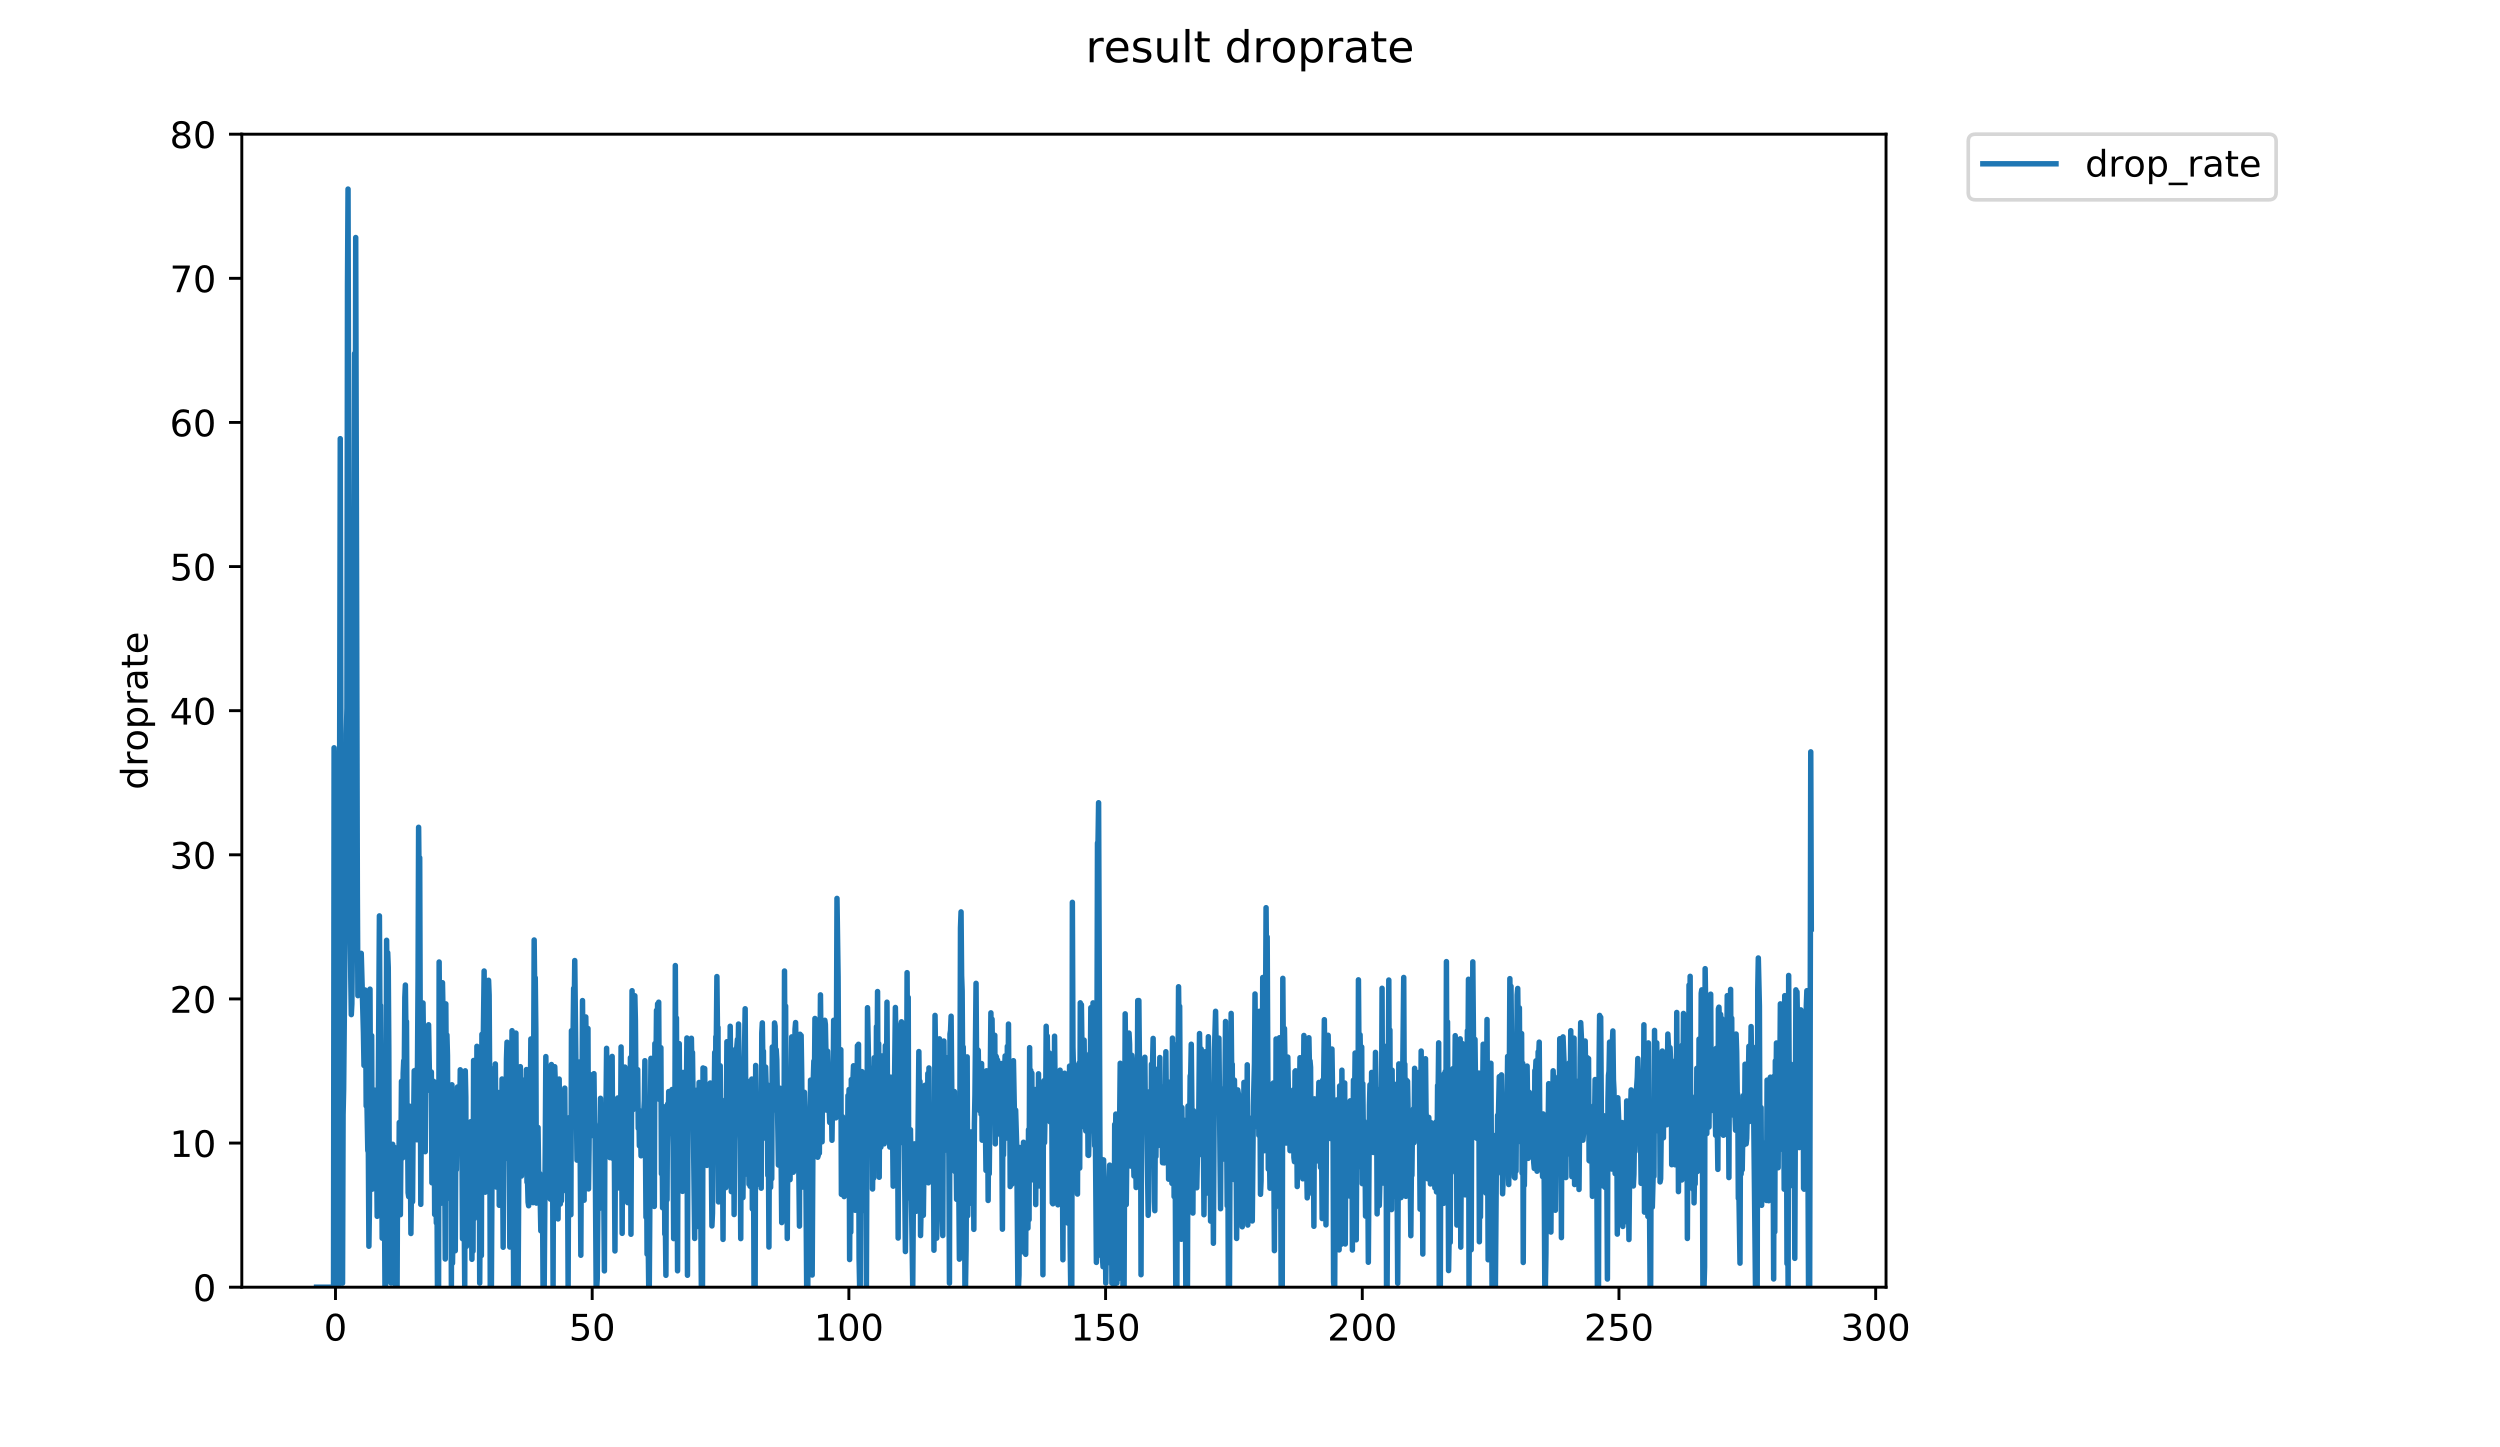 <?xml version="1.0" encoding="utf-8" standalone="no"?>
<!DOCTYPE svg PUBLIC "-//W3C//DTD SVG 1.1//EN"
  "http://www.w3.org/Graphics/SVG/1.1/DTD/svg11.dtd">
<!-- Created with matplotlib (https://matplotlib.org/) -->
<svg height="396pt" version="1.1" viewBox="0 0 684 396" width="684pt" xmlns="http://www.w3.org/2000/svg" xmlns:xlink="http://www.w3.org/1999/xlink">
 <defs>
  <style type="text/css">
*{stroke-linecap:butt;stroke-linejoin:round;}
  </style>
 </defs>
 <g id="figure_1">
  <g id="patch_1">
   <path d="M 0 396 
L 684 396 
L 684 0 
L 0 0 
z
" style="fill:#ffffff;"/>
  </g>
  <g id="axes_1">
   <g id="patch_2">
    <path d="M 66.159 352.174 
L 516.019 352.174 
L 516.019 36.712 
L 66.159 36.712 
z
" style="fill:#ffffff;"/>
   </g>
   <g id="matplotlib.axis_1">
    <g id="xtick_1">
     <g id="line2d_1">
      <defs>
       <path d="M 0 0 
L 0 3.5 
" id="m8ec079b642" style="stroke:#000000;stroke-width:0.8;"/>
      </defs>
      <g>
       <use style="stroke:#000000;stroke-width:0.8;" x="91.79" xlink:href="#m8ec079b642" y="352.174"/>
      </g>
     </g>
     <g id="text_1">
      <!-- 0 -->
      <defs>
       <path d="M 31.781 66.406 
Q 24.172 66.406 20.328 58.906 
Q 16.5 51.422 16.5 36.375 
Q 16.5 21.391 20.328 13.891 
Q 24.172 6.391 31.781 6.391 
Q 39.453 6.391 43.281 13.891 
Q 47.125 21.391 47.125 36.375 
Q 47.125 51.422 43.281 58.906 
Q 39.453 66.406 31.781 66.406 
z
M 31.781 74.219 
Q 44.047 74.219 50.516 64.516 
Q 56.984 54.828 56.984 36.375 
Q 56.984 17.969 50.516 8.266 
Q 44.047 -1.422 31.781 -1.422 
Q 19.531 -1.422 13.062 8.266 
Q 6.594 17.969 6.594 36.375 
Q 6.594 54.828 13.062 64.516 
Q 19.531 74.219 31.781 74.219 
z
" id="DejaVuSans-48"/>
      </defs>
      <g transform="translate(88.608 366.773)scale(0.1 -0.1)">
       <use xlink:href="#DejaVuSans-48"/>
      </g>
     </g>
    </g>
    <g id="xtick_2">
     <g id="line2d_2">
      <g>
       <use style="stroke:#000000;stroke-width:0.8;" x="162.022" xlink:href="#m8ec079b642" y="352.174"/>
      </g>
     </g>
     <g id="text_2">
      <!-- 50 -->
      <defs>
       <path d="M 10.797 72.906 
L 49.516 72.906 
L 49.516 64.594 
L 19.828 64.594 
L 19.828 46.734 
Q 21.969 47.469 24.109 47.828 
Q 26.266 48.188 28.422 48.188 
Q 40.625 48.188 47.75 41.5 
Q 54.891 34.812 54.891 23.391 
Q 54.891 11.625 47.562 5.094 
Q 40.234 -1.422 26.906 -1.422 
Q 22.312 -1.422 17.547 -0.641 
Q 12.797 0.141 7.719 1.703 
L 7.719 11.625 
Q 12.109 9.234 16.797 8.062 
Q 21.484 6.891 26.703 6.891 
Q 35.156 6.891 40.078 11.328 
Q 45.016 15.766 45.016 23.391 
Q 45.016 31 40.078 35.438 
Q 35.156 39.891 26.703 39.891 
Q 22.75 39.891 18.812 39.016 
Q 14.891 38.141 10.797 36.281 
z
" id="DejaVuSans-53"/>
      </defs>
      <g transform="translate(155.66 366.773)scale(0.1 -0.1)">
       <use xlink:href="#DejaVuSans-53"/>
       <use x="63.623" xlink:href="#DejaVuSans-48"/>
      </g>
     </g>
    </g>
    <g id="xtick_3">
     <g id="line2d_3">
      <g>
       <use style="stroke:#000000;stroke-width:0.8;" x="232.254" xlink:href="#m8ec079b642" y="352.174"/>
      </g>
     </g>
     <g id="text_3">
      <!-- 100 -->
      <defs>
       <path d="M 12.406 8.297 
L 28.516 8.297 
L 28.516 63.922 
L 10.984 60.406 
L 10.984 69.391 
L 28.422 72.906 
L 38.281 72.906 
L 38.281 8.297 
L 54.391 8.297 
L 54.391 0 
L 12.406 0 
z
" id="DejaVuSans-49"/>
      </defs>
      <g transform="translate(222.711 366.773)scale(0.1 -0.1)">
       <use xlink:href="#DejaVuSans-49"/>
       <use x="63.623" xlink:href="#DejaVuSans-48"/>
       <use x="127.246" xlink:href="#DejaVuSans-48"/>
      </g>
     </g>
    </g>
    <g id="xtick_4">
     <g id="line2d_4">
      <g>
       <use style="stroke:#000000;stroke-width:0.8;" x="302.487" xlink:href="#m8ec079b642" y="352.174"/>
      </g>
     </g>
     <g id="text_4">
      <!-- 150 -->
      <g transform="translate(292.943 366.773)scale(0.1 -0.1)">
       <use xlink:href="#DejaVuSans-49"/>
       <use x="63.623" xlink:href="#DejaVuSans-53"/>
       <use x="127.246" xlink:href="#DejaVuSans-48"/>
      </g>
     </g>
    </g>
    <g id="xtick_5">
     <g id="line2d_5">
      <g>
       <use style="stroke:#000000;stroke-width:0.8;" x="372.719" xlink:href="#m8ec079b642" y="352.174"/>
      </g>
     </g>
     <g id="text_5">
      <!-- 200 -->
      <defs>
       <path d="M 19.188 8.297 
L 53.609 8.297 
L 53.609 0 
L 7.328 0 
L 7.328 8.297 
Q 12.938 14.109 22.625 23.891 
Q 32.328 33.688 34.812 36.531 
Q 39.547 41.844 41.422 45.531 
Q 43.312 49.219 43.312 52.781 
Q 43.312 58.594 39.234 62.25 
Q 35.156 65.922 28.609 65.922 
Q 23.969 65.922 18.812 64.312 
Q 13.672 62.703 7.812 59.422 
L 7.812 69.391 
Q 13.766 71.781 18.938 73 
Q 24.125 74.219 28.422 74.219 
Q 39.75 74.219 46.484 68.547 
Q 53.219 62.891 53.219 53.422 
Q 53.219 48.922 51.531 44.891 
Q 49.859 40.875 45.406 35.406 
Q 44.188 33.984 37.641 27.219 
Q 31.109 20.453 19.188 8.297 
z
" id="DejaVuSans-50"/>
      </defs>
      <g transform="translate(363.175 366.773)scale(0.1 -0.1)">
       <use xlink:href="#DejaVuSans-50"/>
       <use x="63.623" xlink:href="#DejaVuSans-48"/>
       <use x="127.246" xlink:href="#DejaVuSans-48"/>
      </g>
     </g>
    </g>
    <g id="xtick_6">
     <g id="line2d_6">
      <g>
       <use style="stroke:#000000;stroke-width:0.8;" x="442.951" xlink:href="#m8ec079b642" y="352.174"/>
      </g>
     </g>
     <g id="text_6">
      <!-- 250 -->
      <g transform="translate(433.408 366.773)scale(0.1 -0.1)">
       <use xlink:href="#DejaVuSans-50"/>
       <use x="63.623" xlink:href="#DejaVuSans-53"/>
       <use x="127.246" xlink:href="#DejaVuSans-48"/>
      </g>
     </g>
    </g>
    <g id="xtick_7">
     <g id="line2d_7">
      <g>
       <use style="stroke:#000000;stroke-width:0.8;" x="513.184" xlink:href="#m8ec079b642" y="352.174"/>
      </g>
     </g>
     <g id="text_7">
      <!-- 300 -->
      <defs>
       <path d="M 40.578 39.312 
Q 47.656 37.797 51.625 33 
Q 55.609 28.219 55.609 21.188 
Q 55.609 10.406 48.188 4.484 
Q 40.766 -1.422 27.094 -1.422 
Q 22.516 -1.422 17.656 -0.516 
Q 12.797 0.391 7.625 2.203 
L 7.625 11.719 
Q 11.719 9.328 16.594 8.109 
Q 21.484 6.891 26.812 6.891 
Q 36.078 6.891 40.938 10.547 
Q 45.797 14.203 45.797 21.188 
Q 45.797 27.641 41.281 31.266 
Q 36.766 34.906 28.719 34.906 
L 20.219 34.906 
L 20.219 43.016 
L 29.109 43.016 
Q 36.375 43.016 40.234 45.922 
Q 44.094 48.828 44.094 54.297 
Q 44.094 59.906 40.109 62.906 
Q 36.141 65.922 28.719 65.922 
Q 24.656 65.922 20.016 65.031 
Q 15.375 64.156 9.812 62.312 
L 9.812 71.094 
Q 15.438 72.656 20.344 73.438 
Q 25.25 74.219 29.594 74.219 
Q 40.828 74.219 47.359 69.109 
Q 53.906 64.016 53.906 55.328 
Q 53.906 49.266 50.438 45.094 
Q 46.969 40.922 40.578 39.312 
z
" id="DejaVuSans-51"/>
      </defs>
      <g transform="translate(503.64 366.773)scale(0.1 -0.1)">
       <use xlink:href="#DejaVuSans-51"/>
       <use x="63.623" xlink:href="#DejaVuSans-48"/>
       <use x="127.246" xlink:href="#DejaVuSans-48"/>
      </g>
     </g>
    </g>
   </g>
   <g id="matplotlib.axis_2">
    <g id="ytick_1">
     <g id="line2d_8">
      <defs>
       <path d="M 0 0 
L -3.5 0 
" id="md5964fc68c" style="stroke:#000000;stroke-width:0.8;"/>
      </defs>
      <g>
       <use style="stroke:#000000;stroke-width:0.8;" x="66.159" xlink:href="#md5964fc68c" y="352.174"/>
      </g>
     </g>
     <g id="text_8">
      <!-- 0 -->
      <g transform="translate(52.796 355.973)scale(0.1 -0.1)">
       <use xlink:href="#DejaVuSans-48"/>
      </g>
     </g>
    </g>
    <g id="ytick_2">
     <g id="line2d_9">
      <g>
       <use style="stroke:#000000;stroke-width:0.8;" x="66.159" xlink:href="#md5964fc68c" y="312.741"/>
      </g>
     </g>
     <g id="text_9">
      <!-- 10 -->
      <g transform="translate(46.434 316.541)scale(0.1 -0.1)">
       <use xlink:href="#DejaVuSans-49"/>
       <use x="63.623" xlink:href="#DejaVuSans-48"/>
      </g>
     </g>
    </g>
    <g id="ytick_3">
     <g id="line2d_10">
      <g>
       <use style="stroke:#000000;stroke-width:0.8;" x="66.159" xlink:href="#md5964fc68c" y="273.309"/>
      </g>
     </g>
     <g id="text_10">
      <!-- 20 -->
      <g transform="translate(46.434 277.108)scale(0.1 -0.1)">
       <use xlink:href="#DejaVuSans-50"/>
       <use x="63.623" xlink:href="#DejaVuSans-48"/>
      </g>
     </g>
    </g>
    <g id="ytick_4">
     <g id="line2d_11">
      <g>
       <use style="stroke:#000000;stroke-width:0.8;" x="66.159" xlink:href="#md5964fc68c" y="233.876"/>
      </g>
     </g>
     <g id="text_11">
      <!-- 30 -->
      <g transform="translate(46.434 237.675)scale(0.1 -0.1)">
       <use xlink:href="#DejaVuSans-51"/>
       <use x="63.623" xlink:href="#DejaVuSans-48"/>
      </g>
     </g>
    </g>
    <g id="ytick_5">
     <g id="line2d_12">
      <g>
       <use style="stroke:#000000;stroke-width:0.8;" x="66.159" xlink:href="#md5964fc68c" y="194.443"/>
      </g>
     </g>
     <g id="text_12">
      <!-- 40 -->
      <defs>
       <path d="M 37.797 64.312 
L 12.891 25.391 
L 37.797 25.391 
z
M 35.203 72.906 
L 47.609 72.906 
L 47.609 25.391 
L 58.016 25.391 
L 58.016 17.188 
L 47.609 17.188 
L 47.609 0 
L 37.797 0 
L 37.797 17.188 
L 4.891 17.188 
L 4.891 26.703 
z
" id="DejaVuSans-52"/>
      </defs>
      <g transform="translate(46.434 198.243)scale(0.1 -0.1)">
       <use xlink:href="#DejaVuSans-52"/>
       <use x="63.623" xlink:href="#DejaVuSans-48"/>
      </g>
     </g>
    </g>
    <g id="ytick_6">
     <g id="line2d_13">
      <g>
       <use style="stroke:#000000;stroke-width:0.8;" x="66.159" xlink:href="#md5964fc68c" y="155.011"/>
      </g>
     </g>
     <g id="text_13">
      <!-- 50 -->
      <g transform="translate(46.434 158.81)scale(0.1 -0.1)">
       <use xlink:href="#DejaVuSans-53"/>
       <use x="63.623" xlink:href="#DejaVuSans-48"/>
      </g>
     </g>
    </g>
    <g id="ytick_7">
     <g id="line2d_14">
      <g>
       <use style="stroke:#000000;stroke-width:0.8;" x="66.159" xlink:href="#md5964fc68c" y="115.578"/>
      </g>
     </g>
     <g id="text_14">
      <!-- 60 -->
      <defs>
       <path d="M 33.016 40.375 
Q 26.375 40.375 22.484 35.828 
Q 18.609 31.297 18.609 23.391 
Q 18.609 15.531 22.484 10.953 
Q 26.375 6.391 33.016 6.391 
Q 39.656 6.391 43.531 10.953 
Q 47.406 15.531 47.406 23.391 
Q 47.406 31.297 43.531 35.828 
Q 39.656 40.375 33.016 40.375 
z
M 52.594 71.297 
L 52.594 62.312 
Q 48.875 64.062 45.094 64.984 
Q 41.312 65.922 37.594 65.922 
Q 27.828 65.922 22.672 59.328 
Q 17.531 52.734 16.797 39.406 
Q 19.672 43.656 24.016 45.922 
Q 28.375 48.188 33.594 48.188 
Q 44.578 48.188 50.953 41.516 
Q 57.328 34.859 57.328 23.391 
Q 57.328 12.156 50.688 5.359 
Q 44.047 -1.422 33.016 -1.422 
Q 20.359 -1.422 13.672 8.266 
Q 6.984 17.969 6.984 36.375 
Q 6.984 53.656 15.188 63.938 
Q 23.391 74.219 37.203 74.219 
Q 40.922 74.219 44.703 73.484 
Q 48.484 72.75 52.594 71.297 
z
" id="DejaVuSans-54"/>
      </defs>
      <g transform="translate(46.434 119.377)scale(0.1 -0.1)">
       <use xlink:href="#DejaVuSans-54"/>
       <use x="63.623" xlink:href="#DejaVuSans-48"/>
      </g>
     </g>
    </g>
    <g id="ytick_8">
     <g id="line2d_15">
      <g>
       <use style="stroke:#000000;stroke-width:0.8;" x="66.159" xlink:href="#md5964fc68c" y="76.145"/>
      </g>
     </g>
     <g id="text_15">
      <!-- 70 -->
      <defs>
       <path d="M 8.203 72.906 
L 55.078 72.906 
L 55.078 68.703 
L 28.609 0 
L 18.312 0 
L 43.219 64.594 
L 8.203 64.594 
z
" id="DejaVuSans-55"/>
      </defs>
      <g transform="translate(46.434 79.944)scale(0.1 -0.1)">
       <use xlink:href="#DejaVuSans-55"/>
       <use x="63.623" xlink:href="#DejaVuSans-48"/>
      </g>
     </g>
    </g>
    <g id="ytick_9">
     <g id="line2d_16">
      <g>
       <use style="stroke:#000000;stroke-width:0.8;" x="66.159" xlink:href="#md5964fc68c" y="36.712"/>
      </g>
     </g>
     <g id="text_16">
      <!-- 80 -->
      <defs>
       <path d="M 31.781 34.625 
Q 24.75 34.625 20.719 30.859 
Q 16.703 27.094 16.703 20.516 
Q 16.703 13.922 20.719 10.156 
Q 24.75 6.391 31.781 6.391 
Q 38.812 6.391 42.859 10.172 
Q 46.922 13.969 46.922 20.516 
Q 46.922 27.094 42.891 30.859 
Q 38.875 34.625 31.781 34.625 
z
M 21.922 38.812 
Q 15.578 40.375 12.031 44.719 
Q 8.5 49.078 8.5 55.328 
Q 8.5 64.062 14.719 69.141 
Q 20.953 74.219 31.781 74.219 
Q 42.672 74.219 48.875 69.141 
Q 55.078 64.062 55.078 55.328 
Q 55.078 49.078 51.531 44.719 
Q 48 40.375 41.703 38.812 
Q 48.828 37.156 52.797 32.312 
Q 56.781 27.484 56.781 20.516 
Q 56.781 9.906 50.312 4.234 
Q 43.844 -1.422 31.781 -1.422 
Q 19.734 -1.422 13.25 4.234 
Q 6.781 9.906 6.781 20.516 
Q 6.781 27.484 10.781 32.312 
Q 14.797 37.156 21.922 38.812 
z
M 18.312 54.391 
Q 18.312 48.734 21.844 45.562 
Q 25.391 42.391 31.781 42.391 
Q 38.141 42.391 41.719 45.562 
Q 45.312 48.734 45.312 54.391 
Q 45.312 60.062 41.719 63.234 
Q 38.141 66.406 31.781 66.406 
Q 25.391 66.406 21.844 63.234 
Q 18.312 60.062 18.312 54.391 
z
" id="DejaVuSans-56"/>
      </defs>
      <g transform="translate(46.434 40.512)scale(0.1 -0.1)">
       <use xlink:href="#DejaVuSans-56"/>
       <use x="63.623" xlink:href="#DejaVuSans-48"/>
      </g>
     </g>
    </g>
    <g id="text_17">
     <!-- droprate -->
     <defs>
      <path d="M 45.406 46.391 
L 45.406 75.984 
L 54.391 75.984 
L 54.391 0 
L 45.406 0 
L 45.406 8.203 
Q 42.578 3.328 38.25 0.953 
Q 33.938 -1.422 27.875 -1.422 
Q 17.969 -1.422 11.734 6.484 
Q 5.516 14.406 5.516 27.297 
Q 5.516 40.188 11.734 48.094 
Q 17.969 56 27.875 56 
Q 33.938 56 38.25 53.625 
Q 42.578 51.266 45.406 46.391 
z
M 14.797 27.297 
Q 14.797 17.391 18.875 11.75 
Q 22.953 6.109 30.078 6.109 
Q 37.203 6.109 41.297 11.75 
Q 45.406 17.391 45.406 27.297 
Q 45.406 37.203 41.297 42.844 
Q 37.203 48.484 30.078 48.484 
Q 22.953 48.484 18.875 42.844 
Q 14.797 37.203 14.797 27.297 
z
" id="DejaVuSans-100"/>
      <path d="M 41.109 46.297 
Q 39.594 47.172 37.812 47.578 
Q 36.031 48 33.891 48 
Q 26.266 48 22.188 43.047 
Q 18.109 38.094 18.109 28.812 
L 18.109 0 
L 9.078 0 
L 9.078 54.688 
L 18.109 54.688 
L 18.109 46.188 
Q 20.953 51.172 25.484 53.578 
Q 30.031 56 36.531 56 
Q 37.453 56 38.578 55.875 
Q 39.703 55.766 41.062 55.516 
z
" id="DejaVuSans-114"/>
      <path d="M 30.609 48.391 
Q 23.391 48.391 19.188 42.75 
Q 14.984 37.109 14.984 27.297 
Q 14.984 17.484 19.156 11.844 
Q 23.344 6.203 30.609 6.203 
Q 37.797 6.203 41.984 11.859 
Q 46.188 17.531 46.188 27.297 
Q 46.188 37.016 41.984 42.703 
Q 37.797 48.391 30.609 48.391 
z
M 30.609 56 
Q 42.328 56 49.016 48.375 
Q 55.719 40.766 55.719 27.297 
Q 55.719 13.875 49.016 6.219 
Q 42.328 -1.422 30.609 -1.422 
Q 18.844 -1.422 12.172 6.219 
Q 5.516 13.875 5.516 27.297 
Q 5.516 40.766 12.172 48.375 
Q 18.844 56 30.609 56 
z
" id="DejaVuSans-111"/>
      <path d="M 18.109 8.203 
L 18.109 -20.797 
L 9.078 -20.797 
L 9.078 54.688 
L 18.109 54.688 
L 18.109 46.391 
Q 20.953 51.266 25.266 53.625 
Q 29.594 56 35.594 56 
Q 45.562 56 51.781 48.094 
Q 58.016 40.188 58.016 27.297 
Q 58.016 14.406 51.781 6.484 
Q 45.562 -1.422 35.594 -1.422 
Q 29.594 -1.422 25.266 0.953 
Q 20.953 3.328 18.109 8.203 
z
M 48.688 27.297 
Q 48.688 37.203 44.609 42.844 
Q 40.531 48.484 33.406 48.484 
Q 26.266 48.484 22.188 42.844 
Q 18.109 37.203 18.109 27.297 
Q 18.109 17.391 22.188 11.75 
Q 26.266 6.109 33.406 6.109 
Q 40.531 6.109 44.609 11.75 
Q 48.688 17.391 48.688 27.297 
z
" id="DejaVuSans-112"/>
      <path d="M 34.281 27.484 
Q 23.391 27.484 19.188 25 
Q 14.984 22.516 14.984 16.5 
Q 14.984 11.719 18.141 8.906 
Q 21.297 6.109 26.703 6.109 
Q 34.188 6.109 38.703 11.406 
Q 43.219 16.703 43.219 25.484 
L 43.219 27.484 
z
M 52.203 31.203 
L 52.203 0 
L 43.219 0 
L 43.219 8.297 
Q 40.141 3.328 35.547 0.953 
Q 30.953 -1.422 24.312 -1.422 
Q 15.922 -1.422 10.953 3.297 
Q 6 8.016 6 15.922 
Q 6 25.141 12.172 29.828 
Q 18.359 34.516 30.609 34.516 
L 43.219 34.516 
L 43.219 35.406 
Q 43.219 41.609 39.141 45 
Q 35.062 48.391 27.688 48.391 
Q 23 48.391 18.547 47.266 
Q 14.109 46.141 10.016 43.891 
L 10.016 52.203 
Q 14.938 54.109 19.578 55.047 
Q 24.219 56 28.609 56 
Q 40.484 56 46.344 49.844 
Q 52.203 43.703 52.203 31.203 
z
" id="DejaVuSans-97"/>
      <path d="M 18.312 70.219 
L 18.312 54.688 
L 36.812 54.688 
L 36.812 47.703 
L 18.312 47.703 
L 18.312 18.016 
Q 18.312 11.328 20.141 9.422 
Q 21.969 7.516 27.594 7.516 
L 36.812 7.516 
L 36.812 0 
L 27.594 0 
Q 17.188 0 13.234 3.875 
Q 9.281 7.766 9.281 18.016 
L 9.281 47.703 
L 2.688 47.703 
L 2.688 54.688 
L 9.281 54.688 
L 9.281 70.219 
z
" id="DejaVuSans-116"/>
      <path d="M 56.203 29.594 
L 56.203 25.203 
L 14.891 25.203 
Q 15.484 15.922 20.484 11.062 
Q 25.484 6.203 34.422 6.203 
Q 39.594 6.203 44.453 7.469 
Q 49.312 8.734 54.109 11.281 
L 54.109 2.781 
Q 49.266 0.734 44.188 -0.344 
Q 39.109 -1.422 33.891 -1.422 
Q 20.797 -1.422 13.156 6.188 
Q 5.516 13.812 5.516 26.812 
Q 5.516 40.234 12.766 48.109 
Q 20.016 56 32.328 56 
Q 43.359 56 49.781 48.891 
Q 56.203 41.797 56.203 29.594 
z
M 47.219 32.234 
Q 47.125 39.594 43.094 43.984 
Q 39.062 48.391 32.422 48.391 
Q 24.906 48.391 20.391 44.141 
Q 15.875 39.891 15.188 32.172 
z
" id="DejaVuSans-101"/>
     </defs>
     <g transform="translate(40.354 216.061)rotate(-90)scale(0.1 -0.1)">
      <use xlink:href="#DejaVuSans-100"/>
      <use x="63.477" xlink:href="#DejaVuSans-114"/>
      <use x="104.559" xlink:href="#DejaVuSans-111"/>
      <use x="165.74" xlink:href="#DejaVuSans-112"/>
      <use x="229.217" xlink:href="#DejaVuSans-114"/>
      <use x="270.33" xlink:href="#DejaVuSans-97"/>
      <use x="331.609" xlink:href="#DejaVuSans-116"/>
      <use x="370.818" xlink:href="#DejaVuSans-101"/>
     </g>
    </g>
   </g>
   <g id="line2d_17">
    <path clip-path="url(#p5ecba16a0d)" d="M 86.607 352.174 
L 91.257 352.174 
L 91.406 204.597 
L 91.562 210.94 
L 91.72 352.174 
L 92.643 352.174 
L 93.097 120.021 
L 93.253 197.26 
L 93.408 333.858 
L 93.563 328.341 
L 93.716 351.079 
L 93.868 304.943 
L 94.017 298.095 
L 94.316 266.159 
L 94.616 242.576 
L 94.769 200.761 
L 94.921 193.779 
L 95.073 78.055 
L 95.225 51.734 
L 95.521 179.797 
L 95.968 267.433 
L 96.117 277.602 
L 96.266 274.657 
L 96.415 258.394 
L 96.563 258.394 
L 96.717 235.296 
L 97.019 96.695 
L 97.168 152.77 
L 97.32 64.989 
L 97.771 244.63 
L 97.921 272.41 
L 98.07 271.055 
L 98.226 263.477 
L 98.535 262.105 
L 98.835 260.833 
L 99.437 282.719 
L 99.586 291.508 
L 99.885 270.858 
L 100.035 276.213 
L 100.184 302.602 
L 100.331 297.784 
L 100.627 314.781 
L 100.782 315.24 
L 100.931 340.972 
L 101.081 329.769 
L 101.229 270.628 
L 101.381 303.574 
L 101.53 308.485 
L 101.685 283.358 
L 101.834 325.364 
L 102.294 303.437 
L 102.442 298.249 
L 103.038 316.224 
L 103.194 332.781 
L 103.348 321.674 
L 103.807 250.589 
L 103.961 280.478 
L 104.112 275.071 
L 104.563 338.769 
L 104.715 309.217 
L 104.87 330.448 
L 105.024 301.118 
L 105.325 352.174 
L 105.479 352.174 
L 105.775 257.264 
L 105.924 273.309 
L 106.073 260.654 
L 106.224 264.669 
L 106.376 286.822 
L 106.532 331.704 
L 106.682 339.921 
L 106.831 317.348 
L 106.981 351.054 
L 107.133 331.188 
L 107.282 345.453 
L 107.433 313.077 
L 107.583 314.408 
L 107.879 349.901 
L 108.029 313.977 
L 108.181 352.174 
L 108.334 318.406 
L 108.49 326.175 
L 108.643 352.174 
L 108.791 317.248 
L 108.94 328.447 
L 109.088 328.102 
L 109.237 307.108 
L 109.542 332.348 
L 109.845 295.842 
L 110.156 316.813 
L 110.308 293.633 
L 110.456 290.208 
L 110.609 292.695 
L 110.762 272.868 
L 110.911 269.511 
L 111.059 282.122 
L 111.212 279.477 
L 111.36 305.849 
L 111.514 309.574 
L 111.663 326.335 
L 111.819 327.394 
L 111.975 302.614 
L 112.275 317.74 
L 112.423 337.486 
L 112.574 324.247 
L 112.874 328.782 
L 113.03 307.047 
L 113.178 305.982 
L 113.329 292.969 
L 113.479 293.136 
L 113.631 311.306 
L 113.935 292.632 
L 114.086 311.845 
L 114.383 267.433 
L 114.532 226.349 
L 114.681 242.077 
L 114.829 234.667 
L 115.126 329.512 
L 115.43 277.542 
L 115.585 278.786 
L 115.735 274.42 
L 116.193 314.408 
L 116.344 315.101 
L 116.5 290.425 
L 116.802 282.195 
L 117.106 295.042 
L 117.258 280.378 
L 117.563 298.352 
L 117.714 293.796 
L 117.867 294.898 
L 118.018 293.303 
L 118.171 323.616 
L 118.321 303.162 
L 118.472 317.643 
L 118.623 295.842 
L 118.773 303.023 
L 118.925 332.292 
L 119.078 296.156 
L 119.384 334.6 
L 119.533 321.667 
L 119.686 352.174 
L 119.994 352.174 
L 120.147 263.203 
L 120.608 329.235 
L 120.759 282.781 
L 121.06 268.866 
L 121.208 276.956 
L 121.361 276.595 
L 121.516 309.691 
L 121.672 317.697 
L 121.823 344.464 
L 121.972 274.657 
L 122.125 297.254 
L 122.278 283.167 
L 122.429 288.86 
L 122.584 318.591 
L 122.738 326.103 
L 122.89 327.874 
L 123.039 303.728 
L 123.191 316.121 
L 123.343 305.074 
L 123.495 352.174 
L 123.647 296.791 
L 123.8 345.62 
L 124.107 327.874 
L 124.257 342.149 
L 124.406 299.222 
L 124.558 342.205 
L 124.712 311.758 
L 124.863 320.052 
L 125.167 297.407 
L 125.32 298.502 
L 125.622 303.023 
L 125.776 306.041 
L 125.927 292.695 
L 126.082 303.156 
L 126.235 297.558 
L 126.385 310.842 
L 126.537 338.919 
L 126.692 318.499 
L 126.999 332.621 
L 127.148 352.174 
L 127.298 292.969 
L 127.446 300.2 
L 127.597 341.035 
L 127.751 313.837 
L 127.899 320.538 
L 128.199 315.415 
L 128.355 325.017 
L 128.504 317.643 
L 128.656 316.729 
L 128.808 306.887 
L 129.116 344.549 
L 129.268 322.517 
L 129.421 342.316 
L 129.572 290.145 
L 129.725 333.449 
L 129.878 330.267 
L 130.029 311.075 
L 130.18 331.069 
L 130.33 328.31 
L 130.485 286.273 
L 130.635 320.984 
L 130.789 307.265 
L 130.943 312.959 
L 131.096 300.835 
L 131.248 351.067 
L 131.545 301.475 
L 131.701 343.531 
L 131.853 282.975 
L 132.156 290.145 
L 132.458 265.669 
L 132.754 326.187 
L 133.051 297.94 
L 133.199 313.758 
L 133.358 296.755 
L 133.516 311.893 
L 133.673 268.207 
L 133.827 272.213 
L 133.977 296.478 
L 134.132 352.174 
L 134.443 352.174 
L 134.752 294.311 
L 134.906 292.428 
L 135.059 295.374 
L 135.209 311.96 
L 135.366 306.924 
L 135.522 291.096 
L 135.83 324.79 
L 135.985 320.584 
L 136.143 300.233 
L 136.292 311.73 
L 136.44 298.917 
L 136.59 329.769 
L 136.745 303.558 
L 136.901 316.523 
L 137.205 321.403 
L 137.358 295.216 
L 137.665 341.251 
L 137.814 303.023 
L 138.111 317.047 
L 138.262 311.306 
L 138.417 310.895 
L 138.568 289.795 
L 138.718 285.15 
L 138.873 297.709 
L 139.027 289.342 
L 139.176 300.643 
L 139.484 341.19 
L 139.791 293.352 
L 139.942 300.26 
L 140.091 281.997 
L 140.544 352.174 
L 140.693 293.082 
L 140.85 286.987 
L 140.998 292.462 
L 141.153 282.651 
L 141.304 309.965 
L 141.454 308.608 
L 141.754 352.174 
L 142.055 302.189 
L 142.365 291.84 
L 142.665 321.755 
L 142.813 298.917 
L 142.967 301.788 
L 143.121 299.888 
L 143.271 295.524 
L 143.579 302.342 
L 143.729 295.683 
L 143.881 311.306 
L 144.031 292.632 
L 144.183 323.456 
L 144.334 322.965 
L 144.486 328.913 
L 144.636 329.896 
L 144.786 306.374 
L 144.939 300.405 
L 145.089 300.934 
L 145.242 284.262 
L 145.394 302.329 
L 145.544 300.934 
L 145.846 329.043 
L 146.147 257.182 
L 146.296 271.516 
L 146.447 267.516 
L 146.602 281.565 
L 146.754 329.172 
L 147.057 321.927 
L 147.21 308.481 
L 147.363 321.504 
L 147.516 324.714 
L 147.667 321.072 
L 147.97 336.754 
L 148.276 325.739 
L 148.425 327.317 
L 148.579 352.174 
L 148.892 352.174 
L 149.192 312.521 
L 149.341 289.082 
L 149.642 316.121 
L 149.797 312.959 
L 149.949 311.306 
L 150.102 307.265 
L 150.258 326.457 
L 150.413 326.175 
L 150.566 328.076 
L 150.719 315.927 
L 150.87 291.253 
L 151.022 295.999 
L 151.172 313.648 
L 151.323 352.174 
L 151.473 304.276 
L 151.628 310.895 
L 151.777 291.852 
L 151.926 296.002 
L 152.077 295.364 
L 152.378 309.096 
L 152.682 333.501 
L 152.991 295.228 
L 153.296 329.425 
L 153.448 313.515 
L 153.604 328.536 
L 153.757 318.218 
L 153.912 316.425 
L 154.212 308.608 
L 154.368 314.362 
L 154.521 297.709 
L 154.671 319.871 
L 154.823 320.984 
L 154.976 325.886 
L 155.132 310.156 
L 155.286 319.585 
L 155.437 352.174 
L 155.588 311.075 
L 155.74 305.783 
L 156.045 330.083 
L 156.197 332.348 
L 156.348 281.997 
L 156.499 307.743 
L 156.949 270.396 
L 157.1 276.853 
L 157.25 262.808 
L 157.864 317.413 
L 158.013 315.206 
L 158.162 300.348 
L 158.311 310.725 
L 158.463 290.561 
L 158.613 295.203 
L 158.916 343.436 
L 159.067 312.41 
L 159.222 306.55 
L 159.371 273.757 
L 159.816 328.379 
L 159.969 287.187 
L 160.121 293.796 
L 160.27 278.238 
L 160.72 310.725 
L 160.869 281.398 
L 161.019 325.288 
L 161.168 313.977 
L 161.318 293.921 
L 161.467 302.743 
L 161.616 294.879 
L 161.766 310.725 
L 162.212 295.68 
L 162.36 300.2 
L 162.51 293.755 
L 162.658 307.108 
L 162.807 308.109 
L 163.104 352.174 
L 163.256 352.174 
L 163.404 349.888 
L 163.701 314.888 
L 163.849 318.18 
L 163.997 330.645 
L 164.298 300.496 
L 164.45 320.142 
L 164.605 318.499 
L 164.758 313.943 
L 164.91 326.698 
L 165.061 328.848 
L 165.211 328.848 
L 165.362 347.718 
L 165.513 307.743 
L 165.662 302.029 
L 165.812 301.763 
L 165.964 286.822 
L 166.268 310.083 
L 166.419 293.633 
L 166.57 295.524 
L 166.875 316.729 
L 167.027 307.868 
L 167.181 291.173 
L 167.332 303.574 
L 167.484 289.038 
L 167.636 316.927 
L 167.787 305.521 
L 168.095 317.508 
L 168.248 342.261 
L 168.398 307.743 
L 168.553 305.204 
L 168.706 322.682 
L 168.857 302.189 
L 169.009 300.405 
L 169.16 303.3 
L 169.315 325.017 
L 169.468 300.549 
L 169.62 321.504 
L 169.775 313.067 
L 169.925 286.453 
L 170.224 337.444 
L 170.372 296.81 
L 170.521 323.927 
L 170.668 304.446 
L 170.816 302.317 
L 170.964 291.946 
L 171.111 307.855 
L 171.264 307.992 
L 171.416 314.724 
L 171.571 315.24 
L 171.723 329.043 
L 171.874 296.791 
L 172.028 302.883 
L 172.178 314.301 
L 172.329 310.083 
L 172.482 289.39 
L 172.632 337.693 
L 172.93 271.055 
L 173.083 279.679 
L 173.232 303.589 
L 173.385 275.923 
L 173.537 290.145 
L 173.69 272.435 
L 173.845 279.273 
L 174 299.382 
L 174.155 295.53 
L 174.311 297.377 
L 174.469 292.653 
L 174.627 308.713 
L 174.782 303.691 
L 174.938 313.494 
L 175.093 313.282 
L 175.243 307.491 
L 175.392 316.224 
L 175.541 311.615 
L 175.69 311.73 
L 175.842 310.201 
L 176.291 301.184 
L 176.44 290.208 
L 176.737 333.021 
L 176.886 313.977 
L 177.035 343.135 
L 177.183 325.057 
L 177.488 352.174 
L 177.643 352.174 
L 177.943 307.491 
L 178.096 289.565 
L 178.407 294.758 
L 178.717 329.549 
L 178.869 314.724 
L 179.021 330.083 
L 179.172 285.527 
L 179.32 285.702 
L 179.468 293.082 
L 179.619 276.428 
L 179.771 287.187 
L 179.92 274.657 
L 180.07 299.523 
L 180.22 274.2 
L 180.371 300.789 
L 180.519 287.771 
L 180.669 297.94 
L 180.818 286.641 
L 180.969 321.16 
L 181.125 308.722 
L 181.279 330.448 
L 181.428 302.743 
L 181.58 328.913 
L 181.734 303.156 
L 181.883 337.652 
L 182.037 334.697 
L 182.192 348.924 
L 182.341 306.244 
L 182.496 328.276 
L 182.65 302.066 
L 182.803 309.574 
L 182.957 298.651 
L 183.11 302.883 
L 183.262 301.365 
L 183.569 310.083 
L 183.717 309.115 
L 183.866 298.095 
L 184.162 313.537 
L 184.315 338.882 
L 184.463 310.607 
L 184.616 320.32 
L 184.767 264.175 
L 184.917 294.086 
L 185.072 278.509 
L 185.377 347.693 
L 185.53 300.26 
L 185.687 296.454 
L 185.84 285.543 
L 185.988 306.979 
L 186.136 298.095 
L 186.285 310.488 
L 186.434 308.109 
L 186.585 303.023 
L 186.738 325.959 
L 186.886 293.421 
L 187.339 324.483 
L 187.487 306.979 
L 187.637 318.567 
L 187.935 283.991 
L 188.09 348.915 
L 188.243 299.451 
L 188.398 289.169 
L 188.551 303.291 
L 188.705 304.245 
L 189.01 295.203 
L 189.164 284.073 
L 189.314 293.136 
L 189.463 287.955 
L 189.913 326.261 
L 190.064 338.845 
L 190.212 303.589 
L 190.365 303.709 
L 190.52 298.304 
L 190.826 335.559 
L 190.975 310.607 
L 191.124 312.966 
L 191.274 296.162 
L 191.733 332.01 
L 191.888 352.174 
L 192.199 352.174 
L 192.349 292.192 
L 192.65 304.004 
L 192.801 292.361 
L 192.957 306.8 
L 193.109 301.648 
L 193.261 316.828 
L 193.412 318.851 
L 193.561 307.108 
L 193.715 317.317 
L 193.863 309.115 
L 194.167 316.326 
L 194.32 296.311 
L 194.476 301.398 
L 194.782 335.418 
L 194.932 331.952 
L 195.087 315.826 
L 195.242 316.227 
L 195.544 287.955 
L 195.695 316.927 
L 195.845 283.644 
L 195.993 283.449 
L 196.142 267.19 
L 196.292 281.084 
L 196.444 281.084 
L 196.595 328.848 
L 196.896 317.74 
L 197.048 291.593 
L 197.202 315.927 
L 197.359 300.88 
L 197.517 319.314 
L 197.667 315.311 
L 197.821 339.103 
L 197.973 302.608 
L 198.122 316.224 
L 198.272 319.687 
L 198.421 318.567 
L 198.576 324.942 
L 198.88 285.009 
L 199.189 302.342 
L 199.338 324.168 
L 199.486 320.538 
L 199.782 280.787 
L 199.936 295.057 
L 200.09 326.031 
L 200.396 294.25 
L 200.549 323.616 
L 200.7 293.633 
L 200.852 332.292 
L 201.006 307.389 
L 201.162 301.537 
L 201.316 286.996 
L 201.464 287.955 
L 201.762 284.382 
L 201.913 289.97 
L 202.064 280.176 
L 202.364 305.521 
L 202.514 312.073 
L 202.666 338.882 
L 202.819 298.502 
L 202.972 301.788 
L 203.274 327.668 
L 203.576 295.683 
L 203.874 275.997 
L 204.175 321.247 
L 204.323 295.68 
L 204.772 302.469 
L 204.926 324.008 
L 205.08 315.24 
L 205.233 324.56 
L 205.386 317.123 
L 205.535 324.088 
L 205.691 295.228 
L 205.84 330.768 
L 206.139 309.605 
L 206.292 352.174 
L 206.605 352.174 
L 206.753 291.508 
L 207.053 311.191 
L 207.202 306.113 
L 207.351 324.008 
L 207.502 315.415 
L 207.657 323.93 
L 207.807 310.842 
L 207.962 318.591 
L 208.113 311.191 
L 208.268 325.091 
L 208.422 282.651 
L 208.57 279.862 
L 208.718 290.985 
L 208.867 287.586 
L 209.02 306.041 
L 209.316 311.382 
L 209.464 291.946 
L 209.766 302.189 
L 209.921 296.773 
L 210.075 321.589 
L 210.228 312.851 
L 210.381 341.19 
L 210.53 302.173 
L 210.838 324.866 
L 210.991 304.811 
L 211.143 322.517 
L 211.3 286.453 
L 211.451 302.608 
L 211.604 301.788 
L 211.756 303.709 
L 211.91 279.881 
L 212.062 280.778 
L 212.212 292.969 
L 212.368 287.175 
L 212.52 289.912 
L 212.973 318.757 
L 213.124 317.74 
L 213.427 297.746 
L 213.578 315.415 
L 213.728 318.757 
L 213.88 334.501 
L 214.032 305.912 
L 214.185 333.553 
L 214.341 308.842 
L 214.489 322.881 
L 214.638 265.669 
L 214.789 299.006 
L 214.945 275.259 
L 215.094 311.845 
L 215.245 295.524 
L 215.396 338.845 
L 215.547 314.408 
L 215.699 313.515 
L 215.85 301.222 
L 216.156 322.763 
L 216.612 283.692 
L 217.061 320.718 
L 217.521 281.565 
L 217.671 279.769 
L 217.822 287.749 
L 218.123 308.975 
L 218.278 298.798 
L 218.43 309.217 
L 218.732 335.465 
L 218.886 282.975 
L 219.037 290.492 
L 219.188 283.306 
L 219.34 293.468 
L 219.645 324.79 
L 219.947 301.906 
L 220.098 298.857 
L 220.398 308.235 
L 220.706 352.174 
L 221.01 352.174 
L 221.159 303.728 
L 221.308 320.807 
L 221.459 314.301 
L 221.61 327.668 
L 221.761 295.524 
L 222.211 348.842 
L 222.515 295.374 
L 222.668 290.319 
L 222.817 297.438 
L 222.967 278.656 
L 223.117 314.995 
L 223.269 290.274 
L 223.418 310.725 
L 223.57 306.76 
L 223.726 316.62 
L 223.874 316.121 
L 224.025 307.743 
L 224.177 315.518 
L 224.477 272.198 
L 224.921 312.401 
L 225.069 289.673 
L 225.217 299.222 
L 225.523 291.852 
L 225.672 279.151 
L 225.821 280.274 
L 225.97 287.771 
L 226.119 303.728 
L 226.267 300.2 
L 226.415 287.586 
L 226.713 299.222 
L 227.01 307.108 
L 227.165 293.352 
L 227.319 304.639 
L 227.475 302.342 
L 227.629 311.981 
L 227.785 300.6 
L 227.937 298.352 
L 228.087 279.151 
L 228.388 298.095 
L 228.536 293.421 
L 228.685 305.849 
L 228.84 287.175 
L 228.997 245.803 
L 229.304 267.277 
L 229.453 295.842 
L 229.601 300.2 
L 229.75 299.07 
L 229.899 300.496 
L 230.051 287.187 
L 230.203 326.769 
L 230.355 307.868 
L 230.506 305.521 
L 230.957 327.388 
L 231.106 305.982 
L 231.254 322.881 
L 231.407 312.41 
L 231.559 312.521 
L 231.707 305.849 
L 231.855 323.846 
L 232.002 299.749 
L 232.15 307.855 
L 232.299 298.095 
L 232.455 344.612 
L 232.611 314.568 
L 232.767 337.132 
L 232.917 295.364 
L 233.068 318.851 
L 233.217 314.086 
L 233.366 295.68 
L 233.519 291.593 
L 233.672 303.156 
L 233.826 296.311 
L 233.977 331.129 
L 234.278 311.499 
L 234.433 306.55 
L 234.588 286.092 
L 234.738 296.478 
L 234.889 285.715 
L 235.045 344.154 
L 235.2 352.174 
L 235.357 352.174 
L 235.515 304.345 
L 235.669 319.585 
L 235.823 293.189 
L 236.127 331.188 
L 236.278 317.74 
L 236.429 316.729 
L 236.581 306.76 
L 236.738 322.252 
L 236.887 315.206 
L 237.04 352.174 
L 237.348 275.712 
L 237.654 291.423 
L 237.809 293.514 
L 237.963 293.352 
L 238.114 304.678 
L 238.418 293.189 
L 238.572 294.441 
L 238.728 325.313 
L 238.882 311.87 
L 239.033 322.351 
L 239.186 289.39 
L 239.34 306.55 
L 239.494 300.693 
L 239.649 312.31 
L 239.799 280.883 
L 239.949 295.203 
L 240.099 271.287 
L 240.251 302.608 
L 240.402 285.527 
L 240.552 322.098 
L 240.703 290.909 
L 241 313.868 
L 241.149 290.031 
L 241.297 288.901 
L 241.449 289.214 
L 241.608 290.361 
L 241.924 312.953 
L 242.229 286.08 
L 242.377 297.94 
L 242.528 298.555 
L 242.678 274.2 
L 242.833 302.204 
L 242.99 294.311 
L 243.449 313.837 
L 243.604 303.558 
L 243.904 310.725 
L 244.053 294.715 
L 244.367 324.539 
L 244.516 297.438 
L 244.665 302.743 
L 244.975 275.647 
L 245.278 293.189 
L 245.431 312.959 
L 245.583 308.731 
L 245.732 338.731 
L 245.881 304.855 
L 246.029 312.628 
L 246.187 312.741 
L 246.497 280.478 
L 246.647 279.564 
L 246.945 296.968 
L 247.101 292.755 
L 247.252 295.524 
L 247.717 342.424 
L 248.025 307.636 
L 248.178 266.119 
L 248.331 293.959 
L 248.488 272.88 
L 248.639 327.737 
L 248.793 315.138 
L 248.945 321.247 
L 249.101 309.078 
L 249.723 352.174 
L 249.876 331.481 
L 250.028 328.076 
L 250.183 312.959 
L 250.332 320.718 
L 250.481 318.471 
L 250.636 331.42 
L 250.784 316.326 
L 250.939 326.031 
L 251.088 318.567 
L 251.399 287.707 
L 251.551 301.365 
L 251.706 295.842 
L 251.86 338.052 
L 252.167 323.005 
L 252.318 331.01 
L 252.472 312.959 
L 252.625 332.512 
L 253.086 296.925 
L 253.392 312.521 
L 253.548 314.465 
L 253.701 313.73 
L 253.858 293.716 
L 254.01 323.616 
L 254.162 292.192 
L 254.313 321.16 
L 254.465 309.096 
L 254.62 315.442 
L 254.769 307.237 
L 254.922 315.927 
L 255.073 302.329 
L 255.221 303.45 
L 255.378 312.419 
L 255.526 342.063 
L 255.823 277.815 
L 256.125 299.373 
L 256.275 338.769 
L 256.585 328.341 
L 256.738 296.62 
L 256.889 305.521 
L 257.04 284.225 
L 257.187 317.148 
L 257.335 302.317 
L 257.49 315.138 
L 257.639 294.879 
L 257.945 338.052 
L 258.095 296.32 
L 258.25 284.824 
L 258.553 314.724 
L 258.851 306.244 
L 259.004 289.39 
L 259.155 310.083 
L 259.309 296.311 
L 259.614 316.529 
L 259.768 351.076 
L 259.917 282.916 
L 260.068 281.997 
L 260.224 278.036 
L 260.526 312.073 
L 260.674 310.488 
L 260.824 299.523 
L 260.975 315.415 
L 261.129 298.651 
L 261.276 320.538 
L 261.426 300.643 
L 261.73 328.143 
L 262.03 321.58 
L 262.185 308.722 
L 262.492 344.507 
L 262.789 253.875 
L 262.943 249.496 
L 263.094 266.884 
L 263.245 271.087 
L 263.394 294.879 
L 263.542 286.453 
L 263.845 310.407 
L 264.001 352.174 
L 264.157 352.174 
L 264.313 342.121 
L 264.617 289.169 
L 264.77 332.621 
L 264.925 311.87 
L 265.075 314.194 
L 265.229 329.299 
L 265.378 318.471 
L 265.527 319.501 
L 265.681 309.691 
L 265.838 313.599 
L 265.996 321.434 
L 266.144 310.488 
L 266.292 310.369 
L 266.441 336.356 
L 266.591 307.491 
L 266.747 299.526 
L 267.045 269.04 
L 267.197 291.253 
L 267.499 287.2 
L 267.648 287.384 
L 267.799 298.555 
L 267.95 292.361 
L 268.107 303.955 
L 268.263 294.153 
L 268.411 304.855 
L 268.559 290.985 
L 268.71 311.96 
L 269.008 296.651 
L 269.158 300.496 
L 269.307 299.222 
L 269.454 302.317 
L 269.608 308.36 
L 269.76 320.231 
L 269.91 292.969 
L 270.206 304.446 
L 270.354 328.447 
L 270.502 307.108 
L 270.654 321.16 
L 271.11 277.118 
L 271.265 296.925 
L 271.423 278.836 
L 271.578 291.84 
L 271.727 283.644 
L 272.025 304.99 
L 272.173 283.252 
L 272.323 312.966 
L 272.472 288.901 
L 272.624 289.214 
L 272.777 291.762 
L 272.925 290.031 
L 273.37 304.583 
L 273.517 302.029 
L 273.665 290.985 
L 273.814 310.607 
L 273.962 290.985 
L 274.259 336.31 
L 274.407 302.46 
L 274.555 316.018 
L 274.854 292.801 
L 275.002 288.901 
L 275.153 305.124 
L 275.304 298.202 
L 275.452 311.382 
L 275.608 286.273 
L 275.765 307.169 
L 275.921 280.185 
L 276.077 307.047 
L 276.234 294.311 
L 276.385 324.637 
L 276.534 311.73 
L 276.683 313.648 
L 276.831 324.008 
L 276.981 302.883 
L 277.129 320.538 
L 277.278 290.208 
L 277.577 306.374 
L 277.876 303.728 
L 278.184 314.049 
L 278.492 352.174 
L 278.648 352.174 
L 278.8 348.879 
L 278.954 313.943 
L 279.262 336.797 
L 279.416 324.008 
L 279.716 339.99 
L 279.873 342.504 
L 280.029 312.527 
L 280.627 343.187 
L 280.778 316.629 
L 280.933 334.745 
L 281.087 319.495 
L 281.243 336.013 
L 281.398 309.078 
L 281.553 333.707 
L 281.703 286.638 
L 281.858 312.091 
L 282.011 292.86 
L 282.165 297.709 
L 282.313 293.588 
L 282.462 322.797 
L 282.619 307.047 
L 282.777 315.074 
L 282.93 305.334 
L 283.078 321.667 
L 283.227 298.095 
L 283.375 329.577 
L 283.526 303.162 
L 283.676 309.362 
L 283.828 308.238 
L 283.983 320.584 
L 284.134 293.796 
L 284.285 324.483 
L 284.436 298.706 
L 284.589 316.927 
L 284.744 300.175 
L 284.893 318.567 
L 285.046 301.648 
L 285.195 311.845 
L 285.343 348.775 
L 285.492 299.07 
L 285.64 295.68 
L 285.788 312.628 
L 285.937 303.589 
L 286.085 303.589 
L 286.233 280.787 
L 286.387 291.762 
L 286.535 283.449 
L 286.833 304.855 
L 286.982 301.475 
L 287.134 288.11 
L 287.29 306.924 
L 287.447 290.193 
L 287.603 302.883 
L 287.76 301.675 
L 287.911 329.108 
L 288.067 329.362 
L 288.225 315.074 
L 288.374 325.288 
L 288.526 283.499 
L 288.993 327.462 
L 289.145 320.231 
L 289.297 327.942 
L 289.446 329.641 
L 289.594 309.362 
L 289.742 311.382 
L 289.891 309.115 
L 290.04 292.801 
L 290.343 311.646 
L 290.498 311.121 
L 290.656 314.873 
L 290.812 344.673 
L 290.966 310.781 
L 291.118 311.533 
L 291.27 293.633 
L 291.574 299.303 
L 291.726 294.737 
L 292.031 332.458 
L 292.184 334.649 
L 292.339 301.118 
L 292.488 310.607 
L 292.637 291.681 
L 292.793 340.368 
L 292.944 352.174 
L 293.242 352.174 
L 293.399 246.877 
L 293.557 286.453 
L 293.715 292.813 
L 293.873 304.345 
L 294.031 295.842 
L 294.189 305.408 
L 294.34 297.899 
L 294.645 318.312 
L 294.796 326.698 
L 294.947 291.423 
L 295.099 292.528 
L 295.253 290.834 
L 295.408 319.585 
L 295.565 274.374 
L 295.72 280.675 
L 295.869 274.877 
L 296.019 286.453 
L 296.317 291.161 
L 296.466 308.235 
L 296.614 284.575 
L 296.763 301.33 
L 296.912 292.462 
L 297.07 309.429 
L 297.219 291.681 
L 297.377 297.821 
L 297.528 295.683 
L 297.686 316.036 
L 297.839 316.128 
L 297.988 309.605 
L 298.144 288.259 
L 298.297 295.374 
L 298.451 275.712 
L 298.599 299.523 
L 298.748 293.421 
L 298.896 303.589 
L 299.052 274.389 
L 299.206 309.574 
L 299.359 290.834 
L 299.515 313.494 
L 299.671 306.924 
L 299.967 345.395 
L 300.272 230.59 
L 300.424 230.332 
L 300.575 219.627 
L 301.034 338.013 
L 301.188 343.508 
L 301.339 338.807 
L 301.491 317.22 
L 301.64 344.265 
L 301.79 346.573 
L 301.939 317.348 
L 302.237 331.952 
L 302.388 328.848 
L 302.537 351.051 
L 302.839 326.037 
L 302.993 332.567 
L 303.144 345.491 
L 303.3 324.162 
L 303.448 326.261 
L 303.604 318.775 
L 303.757 337.855 
L 304.06 320.807 
L 304.214 351.079 
L 304.372 319.225 
L 304.52 337.486 
L 304.677 331.759 
L 304.825 352.174 
L 304.98 307.636 
L 305.133 318.218 
L 305.286 304.811 
L 305.582 351.041 
L 305.733 316.529 
L 305.885 349.959 
L 306.037 304.811 
L 306.186 309.362 
L 306.341 305.719 
L 306.491 290.909 
L 306.639 303.309 
L 306.793 297.558 
L 306.941 319.408 
L 307.091 312.073 
L 307.246 352.174 
L 307.55 352.174 
L 307.847 277.388 
L 307.995 293.082 
L 308.143 329.577 
L 308.295 315.621 
L 308.445 290.909 
L 308.6 284.824 
L 308.748 294.55 
L 308.902 282.651 
L 309.051 285.702 
L 309.357 319.037 
L 309.653 288.719 
L 309.8 290.809 
L 309.952 315.621 
L 310.1 314.888 
L 310.249 321.755 
L 310.398 299.07 
L 310.546 311.499 
L 310.694 312.628 
L 310.842 324.901 
L 310.993 291.852 
L 311.14 303.589 
L 311.288 273.763 
L 311.435 278.309 
L 311.59 273.744 
L 311.89 305.521 
L 312.038 293.252 
L 312.185 348.765 
L 312.334 307.108 
L 312.483 303.728 
L 312.782 290.385 
L 312.933 308.731 
L 313.233 289.262 
L 313.386 307.014 
L 313.689 300.934 
L 314.143 332.512 
L 314.292 328.782 
L 314.443 298.706 
L 314.591 307.108 
L 314.742 306.374 
L 314.89 315.914 
L 315.039 291.161 
L 315.188 297.438 
L 315.495 284.112 
L 315.954 331.246 
L 316.107 306.169 
L 316.261 316.425 
L 316.415 298.651 
L 316.717 292.528 
L 316.867 313.406 
L 317.017 298.402 
L 317.169 306.887 
L 317.325 289.342 
L 317.477 305.074 
L 317.626 305.982 
L 317.776 297.282 
L 318.079 318.124 
L 318.229 301.078 
L 318.378 300.2 
L 318.526 318.18 
L 318.677 302.329 
L 318.829 309.096 
L 318.98 287.749 
L 319.13 303.023 
L 319.282 301.365 
L 319.433 302.048 
L 319.581 296.002 
L 319.728 322.628 
L 319.876 307.855 
L 320.024 322.628 
L 320.182 307.291 
L 320.336 318.683 
L 320.487 317.74 
L 320.634 323.764 
L 320.784 284.033 
L 320.933 319.594 
L 321.082 285.702 
L 321.231 327.388 
L 321.38 286.641 
L 321.689 352.174 
L 322 352.174 
L 322.151 290.319 
L 322.301 293.921 
L 322.452 269.976 
L 322.604 283.306 
L 322.753 275.314 
L 323.058 333.449 
L 323.212 339.066 
L 323.365 303.02 
L 323.522 324.238 
L 323.673 306.887 
L 323.822 307.364 
L 323.974 306.504 
L 324.127 318.312 
L 324.283 319.852 
L 324.433 352.174 
L 324.582 308.36 
L 324.735 323.774 
L 324.884 352.174 
L 325.033 302.602 
L 325.185 321.16 
L 325.334 324.008 
L 325.63 294.385 
L 325.779 293.921 
L 325.929 285.702 
L 326.379 331.894 
L 326.529 303.866 
L 326.828 320.718 
L 326.977 310.488 
L 327.132 314.258 
L 327.281 309.362 
L 327.428 324.979 
L 327.732 310.607 
L 327.881 316.121 
L 328.186 282.781 
L 328.341 292.263 
L 328.49 287.384 
L 328.646 286.996 
L 328.951 310.083 
L 329.101 290.735 
L 329.402 332.348 
L 329.553 316.529 
L 329.701 287.771 
L 330.006 326.481 
L 330.158 322.351 
L 330.459 300.496 
L 330.608 283.644 
L 330.761 299.451 
L 330.91 298.095 
L 331.065 311.121 
L 331.213 334.096 
L 331.369 315.442 
L 331.675 319.314 
L 331.831 312.419 
L 331.984 340.159 
L 332.283 287.2 
L 332.582 276.689 
L 332.886 295.842 
L 333.037 289.038 
L 333.188 298.051 
L 333.345 286.453 
L 333.494 284.033 
L 333.793 317.047 
L 333.942 330.707 
L 334.094 297.899 
L 334.247 307.265 
L 334.396 307.237 
L 334.546 305.39 
L 334.851 317.123 
L 335.003 299.155 
L 335.154 297.746 
L 335.306 279.477 
L 335.457 309.845 
L 335.611 309.691 
L 335.761 329.896 
L 335.917 307.88 
L 336.073 352.174 
L 336.385 352.174 
L 336.538 314.408 
L 336.689 322.098 
L 336.841 277.274 
L 336.995 294.441 
L 337.148 291.173 
L 337.296 321.58 
L 337.444 311.382 
L 337.592 322.713 
L 337.741 295.518 
L 337.889 305.982 
L 338.037 302.317 
L 338.187 310.725 
L 338.338 338.845 
L 338.646 298.202 
L 338.798 299.155 
L 338.95 308.238 
L 339.104 299.743 
L 339.26 327.394 
L 339.416 327.529 
L 339.572 304.639 
L 339.876 335.652 
L 340.032 308.36 
L 340.188 318.866 
L 340.344 296.15 
L 340.493 322.965 
L 340.642 306.113 
L 340.791 317.446 
L 340.946 320.584 
L 341.098 316.729 
L 341.246 291.335 
L 341.394 335.177 
L 341.542 305.716 
L 341.69 326.112 
L 341.995 314.049 
L 342.151 321.015 
L 342.308 322.171 
L 342.464 316.62 
L 342.621 334.056 
L 342.925 302.602 
L 343.222 290.985 
L 343.37 271.953 
L 343.519 290.385 
L 343.668 294.879 
L 343.817 308.235 
L 343.971 279.881 
L 344.12 304.004 
L 344.271 278.656 
L 344.42 310.607 
L 344.569 276.689 
L 344.871 326.769 
L 345.027 323.005 
L 345.177 279.973 
L 345.328 307.743 
L 345.483 267.443 
L 345.632 297.282 
L 345.782 290.208 
L 345.935 314.828 
L 346.089 309.808 
L 346.395 248.346 
L 346.549 267.209 
L 346.7 256.346 
L 347.005 319.871 
L 347.155 310.959 
L 347.311 315.341 
L 347.466 325.091 
L 347.615 324.088 
L 347.766 315.621 
L 347.919 324.714 
L 348.069 296.635 
L 348.221 310.083 
L 348.374 296.311 
L 348.676 342.177 
L 348.827 309.845 
L 348.981 330.328 
L 349.133 284.262 
L 349.286 296.156 
L 349.44 287.905 
L 349.744 303.574 
L 349.895 302.189 
L 350.05 283.925 
L 350.203 289.565 
L 350.358 308.96 
L 350.514 352.174 
L 350.824 352.174 
L 350.979 267.676 
L 351.128 288.501 
L 351.28 282.587 
L 351.43 281.398 
L 351.888 312.741 
L 352.188 290.909 
L 352.339 289.214 
L 352.646 307.758 
L 352.8 306.424 
L 352.952 314.828 
L 353.105 304.811 
L 353.256 306.632 
L 353.405 310.725 
L 353.557 302.608 
L 353.71 305.912 
L 353.862 298.202 
L 354.014 316.729 
L 354.165 317.837 
L 354.316 293.136 
L 354.465 292.969 
L 354.616 307.491 
L 354.765 305.257 
L 354.918 324.637 
L 355.07 305.652 
L 355.223 305.074 
L 355.374 313.515 
L 355.678 289.39 
L 355.831 301.788 
L 355.986 293.835 
L 356.139 293.025 
L 356.442 322.517 
L 356.748 283.306 
L 356.901 295.999 
L 357.05 292.023 
L 357.656 327.737 
L 357.806 319.687 
L 357.959 286.27 
L 358.114 283.925 
L 358.267 291.93 
L 358.421 290.255 
L 358.571 292.023 
L 358.722 316.729 
L 358.875 314.932 
L 359.18 326.769 
L 359.331 312.298 
L 359.482 335.512 
L 359.632 300.643 
L 359.78 317.148 
L 359.932 315.826 
L 360.083 309.725 
L 360.233 317.643 
L 360.386 314.828 
L 360.843 296.156 
L 360.994 296.791 
L 361.294 319.408 
L 361.589 315.81 
L 361.742 333.397 
L 361.889 295.518 
L 362.037 306.719 
L 362.34 278.989 
L 362.487 294.385 
L 362.783 335.128 
L 362.933 304.14 
L 363.081 311.264 
L 363.378 283.252 
L 363.678 297.899 
L 363.825 295.68 
L 363.973 311.499 
L 364.121 308.991 
L 364.269 301.33 
L 364.419 287.015 
L 364.717 307.364 
L 364.864 350.692 
L 365.015 352.174 
L 365.169 352.174 
L 365.32 322.37 
L 365.472 316.828 
L 365.77 300.934 
L 366.232 325.212 
L 366.38 341.976 
L 366.53 297.126 
L 366.993 340.419 
L 367.142 292.801 
L 367.448 335.698 
L 367.599 307.617 
L 367.754 306.55 
L 367.909 296.302 
L 368.066 340.355 
L 368.222 309.196 
L 368.378 325.239 
L 368.525 311.615 
L 368.679 323.695 
L 368.826 309.115 
L 368.974 321.58 
L 369.122 319.219 
L 369.27 327.245 
L 369.418 301.184 
L 369.566 310.249 
L 369.863 301.33 
L 370.011 342.005 
L 370.307 295.518 
L 370.455 316.946 
L 370.755 288.11 
L 370.91 291.675 
L 371.065 339.21 
L 371.222 309.429 
L 371.373 304.678 
L 371.521 319.314 
L 371.669 268.081 
L 371.817 288.536 
L 371.964 283.054 
L 372.116 283.111 
L 372.415 300.643 
L 372.563 286.453 
L 372.711 323.846 
L 372.862 296.478 
L 373.01 310.369 
L 373.158 306.719 
L 373.305 318.18 
L 373.457 314.408 
L 373.613 332.728 
L 373.926 311.566 
L 374.08 313.067 
L 374.228 320.628 
L 374.376 345.356 
L 374.673 302.46 
L 374.825 296.791 
L 374.977 297.101 
L 375.127 309.605 
L 375.275 293.421 
L 375.58 314.301 
L 375.73 315.311 
L 375.879 308.36 
L 376.028 311.615 
L 376.177 303.728 
L 376.328 287.93 
L 376.479 297.438 
L 376.627 297.94 
L 376.777 332.124 
L 376.926 319.501 
L 377.079 326.911 
L 377.228 309.362 
L 377.379 329.833 
L 377.983 303.866 
L 378.132 270.396 
L 378.283 315.311 
L 378.436 323.695 
L 378.737 287.749 
L 378.888 286.638 
L 379.04 303.574 
L 379.196 286.273 
L 379.352 352.174 
L 379.508 352.174 
L 379.977 268.137 
L 380.133 307.047 
L 380.282 281.799 
L 380.431 323.927 
L 380.581 307.364 
L 380.731 330.95 
L 380.881 292.801 
L 381.03 312.854 
L 381.179 299.373 
L 381.33 303.162 
L 381.484 296.62 
L 381.636 323.536 
L 381.792 327.394 
L 381.949 324.238 
L 382.097 302.743 
L 382.41 351.106 
L 382.716 291.081 
L 382.868 315.621 
L 383.019 315.518 
L 383.317 327.668 
L 383.466 307.237 
L 383.615 309.239 
L 384.06 267.433 
L 384.209 301.33 
L 384.357 291.161 
L 384.654 327.317 
L 384.802 295.518 
L 384.95 313.758 
L 385.099 295.842 
L 385.396 311.499 
L 385.545 317.148 
L 385.693 308.235 
L 386.001 338.091 
L 386.15 320.628 
L 386.297 321.58 
L 386.447 308.36 
L 386.595 306.979 
L 386.743 303.309 
L 386.891 312.628 
L 387.04 292.291 
L 387.188 301.33 
L 387.337 302.46 
L 387.487 306.504 
L 387.637 306.244 
L 387.785 296.81 
L 387.934 310.488 
L 388.082 293.421 
L 388.382 309.605 
L 388.531 330.829 
L 388.83 287.567 
L 388.979 306.979 
L 389.129 300.934 
L 389.277 343.109 
L 389.427 298.402 
L 389.575 305.716 
L 389.723 291.946 
L 389.87 295.518 
L 390.018 289.673 
L 390.165 304.308 
L 390.314 306.849 
L 390.468 320.497 
L 390.62 322.517 
L 390.768 306.979 
L 390.916 305.716 
L 391.065 312.741 
L 391.215 313.077 
L 391.364 323.927 
L 391.517 307.14 
L 392.123 322.434 
L 392.274 315.415 
L 392.58 325.017 
L 392.728 324.979 
L 392.876 306.979 
L 393.024 326.112 
L 393.176 315.724 
L 393.325 296.968 
L 393.472 298.917 
L 393.621 285.32 
L 393.769 352.174 
L 394.072 352.174 
L 394.227 297.227 
L 394.376 321.841 
L 394.528 320.32 
L 394.68 328.978 
L 394.829 309.483 
L 394.983 329.235 
L 395.132 293.755 
L 395.284 307.992 
L 395.435 293.136 
L 395.585 310.842 
L 395.74 263.098 
L 395.888 306.113 
L 396.039 279.564 
L 396.335 347.629 
L 396.483 338.537 
L 396.63 308.991 
L 396.781 339.921 
L 396.933 299.967 
L 397.088 320.844 
L 397.237 315.206 
L 397.391 318.124 
L 397.541 292.361 
L 397.848 318.029 
L 398.149 283.358 
L 398.304 311.121 
L 398.455 287.567 
L 398.602 335.177 
L 398.752 309.605 
L 398.908 304.508 
L 399.058 293.303 
L 399.358 313.758 
L 399.509 284.225 
L 399.663 341.221 
L 399.961 290.385 
L 400.112 285.527 
L 400.261 308.36 
L 400.412 308.854 
L 400.864 326.911 
L 401.171 320.93 
L 401.473 281.997 
L 401.622 290.031 
L 401.774 267.926 
L 401.922 352.174 
L 402.073 316.529 
L 402.22 315.914 
L 402.368 282.854 
L 402.516 341.947 
L 402.663 298.917 
L 402.811 298.764 
L 402.96 263.169 
L 403.259 297.784 
L 403.558 284.382 
L 403.86 311.306 
L 404.008 299.222 
L 404.157 311.499 
L 404.305 302.46 
L 404.454 308.36 
L 404.603 293.588 
L 404.752 339.746 
L 404.9 310.488 
L 405.049 332.966 
L 405.199 310.725 
L 405.348 310.607 
L 405.496 295.355 
L 405.644 300.348 
L 405.793 285.702 
L 405.943 310.842 
L 406.246 321.419 
L 406.399 313.943 
L 406.549 326.408 
L 406.848 278.942 
L 407.155 344.673 
L 407.306 314.514 
L 407.458 335.652 
L 407.913 290.909 
L 408.221 352.174 
L 408.533 352.174 
L 408.686 310.666 
L 408.989 336.491 
L 409.138 352.174 
L 409.443 313.73 
L 409.593 321.16 
L 409.743 305.124 
L 409.898 308.722 
L 410.202 294.576 
L 410.354 304.678 
L 410.505 303.3 
L 410.805 294.086 
L 410.959 305.334 
L 411.109 326.626 
L 411.262 322.434 
L 411.418 301.398 
L 411.571 303.156 
L 411.723 311.306 
L 411.876 301.788 
L 412.031 313.175 
L 412.185 304.245 
L 412.335 302.189 
L 412.488 289.038 
L 412.792 324.085 
L 413.097 267.755 
L 413.25 280.578 
L 413.405 269.842 
L 413.714 302.066 
L 413.87 312.419 
L 414.022 310.201 
L 414.333 322.089 
L 414.485 322.267 
L 414.637 314.724 
L 414.789 320.409 
L 415.095 272.213 
L 415.248 270.437 
L 415.551 296.635 
L 415.702 275.746 
L 415.853 300.114 
L 416.004 297.592 
L 416.156 312.521 
L 416.308 282.781 
L 416.459 320.984 
L 416.609 290.909 
L 416.758 345.414 
L 416.909 309.965 
L 417.06 324.326 
L 417.214 312.959 
L 417.366 313.623 
L 417.668 308.36 
L 417.817 291.681 
L 418.125 316.927 
L 418.425 298.857 
L 418.575 316.428 
L 418.877 303.3 
L 419.033 302.478 
L 419.181 303.589 
L 419.625 318.082 
L 419.775 319.687 
L 419.931 292.917 
L 420.086 293.835 
L 420.24 290.255 
L 420.537 320.447 
L 420.834 287.771 
L 420.982 288.901 
L 421.129 285.127 
L 421.281 306.504 
L 421.437 308.001 
L 421.586 315.311 
L 421.736 308.36 
L 422.044 321.924 
L 422.2 304.769 
L 422.354 308.722 
L 422.503 324.247 
L 422.656 352.174 
L 422.812 352.174 
L 422.964 342.813 
L 423.119 313.067 
L 423.277 309.773 
L 423.425 320.628 
L 423.72 296.491 
L 424.02 312.298 
L 424.176 316.425 
L 424.332 337.091 
L 424.488 310.27 
L 424.636 317.446 
L 424.939 292.969 
L 425.089 297.592 
L 425.396 318.218 
L 425.548 331.129 
L 425.853 299.222 
L 426.152 307.617 
L 426.304 304.811 
L 426.452 294.55 
L 426.6 305.582 
L 426.748 284.187 
L 426.9 305.652 
L 427.053 298.352 
L 427.201 338.616 
L 427.349 298.917 
L 427.499 300.643 
L 427.651 283.692 
L 427.954 291.423 
L 428.107 309.455 
L 428.256 308.36 
L 428.407 322.183 
L 428.559 306.76 
L 428.709 314.194 
L 429.005 308.109 
L 429.158 315.724 
L 429.31 290.834 
L 429.46 293.921 
L 429.612 299.967 
L 429.762 281.997 
L 430.061 321.927 
L 430.209 303.589 
L 430.357 305.582 
L 430.656 284.033 
L 430.805 324.088 
L 430.955 298.555 
L 431.265 311.981 
L 431.417 295.842 
L 431.572 299.092 
L 432.021 325.44 
L 432.326 289.39 
L 432.481 279.791 
L 432.944 289.739 
L 433.093 311.96 
L 433.245 310.083 
L 433.396 297.746 
L 433.55 294.916 
L 433.704 284.824 
L 434.009 304.14 
L 434.158 303.728 
L 434.31 289.39 
L 434.466 290.594 
L 434.624 289.633 
L 434.773 317.545 
L 434.924 317.643 
L 435.075 312.186 
L 435.383 316.909 
L 435.53 310.607 
L 435.679 327.317 
L 435.827 314.888 
L 435.976 326.187 
L 436.124 302.46 
L 436.273 306.979 
L 436.424 295.364 
L 436.73 312.527 
L 436.886 317.791 
L 437.042 352.174 
L 437.35 352.174 
L 437.502 291.593 
L 437.651 277.815 
L 437.799 293.421 
L 437.947 278.309 
L 438.254 322.517 
L 438.411 319.136 
L 438.568 324.465 
L 438.725 320.115 
L 438.883 305.281 
L 439.179 324.901 
L 439.327 323.927 
L 439.48 309.217 
L 439.636 321.924 
L 439.786 349.953 
L 439.934 301.184 
L 440.082 294.218 
L 440.229 293.082 
L 440.377 285.127 
L 440.672 302.317 
L 440.821 290.031 
L 440.977 319.852 
L 441.129 285.715 
L 441.282 282.072 
L 441.435 295.374 
L 441.584 298.249 
L 441.892 321.099 
L 442.041 305.124 
L 442.189 318.082 
L 442.344 304.377 
L 442.493 337.652 
L 442.642 300.348 
L 442.945 308.36 
L 443.098 321.419 
L 443.246 306.979 
L 443.546 332.236 
L 443.699 326.981 
L 443.852 307.14 
L 444.004 335.559 
L 444.152 330.768 
L 444.303 321.072 
L 444.455 328.913 
L 444.611 314.465 
L 444.76 313.977 
L 444.91 334.25 
L 445.061 301.222 
L 445.37 333.605 
L 445.524 323.774 
L 445.678 339.139 
L 445.979 307.992 
L 446.283 298.202 
L 446.433 314.301 
L 446.585 303.437 
L 446.887 324.483 
L 447.04 321.333 
L 447.196 310.27 
L 447.35 315.035 
L 447.656 299.303 
L 447.961 294.758 
L 448.11 289.618 
L 448.266 294.758 
L 448.415 307.491 
L 448.563 309.115 
L 448.711 298.764 
L 449.006 323.764 
L 449.154 321.492 
L 449.306 312.41 
L 449.461 315.442 
L 449.615 309.574 
L 449.772 280.381 
L 449.927 331.648 
L 450.239 288.056 
L 450.545 314.362 
L 450.7 314.258 
L 450.856 332.834 
L 451.006 285.339 
L 451.461 352.174 
L 451.617 352.174 
L 451.774 309.085 
L 451.922 311.73 
L 452.076 330.267 
L 452.384 318.406 
L 452.532 321.841 
L 452.68 281.92 
L 452.832 300.114 
L 453.133 287.005 
L 453.284 285.339 
L 453.432 302.743 
L 453.589 299.237 
L 453.743 289.169 
L 453.892 309.605 
L 454.043 293.136 
L 454.194 323.375 
L 454.347 322.517 
L 454.806 287.567 
L 455.111 311.306 
L 455.26 289.852 
L 455.408 290.031 
L 455.559 289.795 
L 455.715 305.719 
L 455.87 305.719 
L 456.021 307.743 
L 456.32 282.916 
L 456.474 285.727 
L 456.623 291.508 
L 456.773 291.681 
L 456.927 286.635 
L 457.077 290.145 
L 457.229 290.145 
L 457.379 318.662 
L 457.531 290.319 
L 457.68 301.763 
L 457.836 300.317 
L 457.988 314.828 
L 458.143 293.514 
L 458.299 318.683 
L 458.454 299.382 
L 458.606 309.336 
L 458.761 277.012 
L 458.911 307.491 
L 459.064 287.727 
L 459.218 326.031 
L 459.372 303.156 
L 459.525 313.837 
L 459.678 292.695 
L 459.984 313.623 
L 460.138 322.844 
L 460.287 285.891 
L 460.445 298.597 
L 460.596 277.274 
L 460.903 304.112 
L 461.056 320.32 
L 461.206 301.078 
L 461.359 315.927 
L 461.512 289.739 
L 461.664 338.845 
L 461.815 304.678 
L 461.968 308.36 
L 462.118 269.511 
L 462.272 304.245 
L 462.425 267.123 
L 462.581 312.419 
L 462.734 299.888 
L 463.035 309.845 
L 463.185 325.364 
L 463.337 301.222 
L 463.49 329.108 
L 463.646 320.028 
L 463.8 323.93 
L 463.954 305.334 
L 464.104 316.326 
L 464.252 292.291 
L 464.4 320.538 
L 464.55 297.126 
L 464.699 318.375 
L 464.855 284.298 
L 465.004 310.607 
L 465.153 295.042 
L 465.303 302.602 
L 465.453 271.745 
L 465.601 270.823 
L 465.752 299.82 
L 465.907 352.174 
L 466.22 352.174 
L 466.371 346.651 
L 466.525 265.03 
L 466.824 284.959 
L 466.98 310.156 
L 467.13 293.136 
L 467.429 307.108 
L 467.582 308.36 
L 467.737 287.905 
L 467.89 303.979 
L 468.044 272.009 
L 468.193 301.619 
L 468.344 300.934 
L 468.496 302.608 
L 468.644 287.771 
L 468.793 294.715 
L 468.943 296.002 
L 469.096 304.112 
L 469.25 300.977 
L 469.399 310.607 
L 469.548 286.829 
L 470.007 319.94 
L 470.156 275.997 
L 470.305 275.562 
L 470.61 284.959 
L 470.76 277.542 
L 470.912 284.262 
L 471.062 278.656 
L 471.518 310.607 
L 471.666 297.94 
L 471.819 310.435 
L 471.968 291.335 
L 472.271 308.36 
L 472.574 272.41 
L 472.73 303.558 
L 472.881 294.576 
L 473.032 322.183 
L 473.183 282.195 
L 473.34 298.451 
L 473.494 270.702 
L 473.643 299.672 
L 473.797 278.581 
L 473.952 304.508 
L 474.101 290.735 
L 474.251 305.124 
L 474.4 283.644 
L 474.699 305.124 
L 474.847 309.239 
L 474.997 282.916 
L 475.149 287.749 
L 475.299 298.857 
L 475.453 299.597 
L 475.605 327.874 
L 475.756 325.665 
L 476.063 345.602 
L 476.215 303.709 
L 476.367 321.247 
L 476.521 317.317 
L 476.672 320.052 
L 476.977 299.743 
L 477.133 313.282 
L 477.287 310.781 
L 477.441 291.173 
L 477.594 296.311 
L 477.743 312.966 
L 477.892 311.499 
L 478.04 304.719 
L 478.192 305.783 
L 478.496 286.267 
L 478.644 306.849 
L 478.794 288.501 
L 478.943 294.715 
L 479.099 280.871 
L 479.405 301.788 
L 479.552 286.453 
L 479.7 294.218 
L 480.299 352.174 
L 480.768 352.174 
L 480.922 270.702 
L 481.074 262.105 
L 481.374 275.314 
L 481.525 318.757 
L 481.676 304.411 
L 481.826 303.023 
L 481.976 329.769 
L 482.124 316.121 
L 482.421 321.755 
L 482.571 312.741 
L 482.724 319.495 
L 483.025 316.326 
L 483.326 328.447 
L 483.474 295.518 
L 483.623 313.868 
L 483.771 314.995 
L 483.92 328.515 
L 484.072 327.737 
L 484.223 299.006 
L 484.372 294.715 
L 484.523 313.187 
L 484.671 300.496 
L 484.821 315.101 
L 484.97 313.977 
L 485.121 314.408 
L 485.27 349.927 
L 485.421 294.414 
L 485.577 337.049 
L 485.731 290.255 
L 485.887 301.537 
L 486.04 285.358 
L 486.194 313.943 
L 486.348 286.273 
L 486.503 319.495 
L 486.653 288.681 
L 486.805 314.619 
L 487.107 274.657 
L 487.407 285.715 
L 487.555 312.628 
L 487.704 295.842 
L 487.853 308.235 
L 488.003 296.968 
L 488.152 325.364 
L 488.302 272.41 
L 488.454 306.041 
L 488.605 292.192 
L 488.761 291.243 
L 488.916 345.727 
L 489.073 323.243 
L 489.229 352.174 
L 489.38 266.884 
L 489.535 298.008 
L 489.837 302.883 
L 489.986 291.161 
L 490.142 306.924 
L 490.292 299.82 
L 490.605 324.539 
L 490.904 307.237 
L 491.053 344.288 
L 491.351 270.823 
L 491.5 293.921 
L 491.657 271.369 
L 491.806 280.681 
L 491.956 282.916 
L 492.106 287.015 
L 492.255 313.977 
L 492.404 287.955 
L 492.552 294.715 
L 492.71 276.301 
L 492.862 300.693 
L 493.011 287.771 
L 493.16 305.982 
L 493.312 282.587 
L 493.46 325.135 
L 493.61 325.364 
L 493.76 325.288 
L 493.91 300.789 
L 494.059 311.615 
L 494.209 275.096 
L 494.358 271.055 
L 494.509 284.225 
L 494.812 352.174 
L 495.124 352.174 
L 495.422 205.71 
L 495.571 254.156 
L 495.571 254.156 
" style="fill:none;stroke:#1f77b4;stroke-linecap:square;stroke-width:1.5;"/>
   </g>
   <g id="patch_3">
    <path d="M 66.159 352.174 
L 66.159 36.712 
" style="fill:none;stroke:#000000;stroke-linecap:square;stroke-linejoin:miter;stroke-width:0.8;"/>
   </g>
   <g id="patch_4">
    <path d="M 516.019 352.174 
L 516.019 36.712 
" style="fill:none;stroke:#000000;stroke-linecap:square;stroke-linejoin:miter;stroke-width:0.8;"/>
   </g>
   <g id="patch_5">
    <path d="M 66.159 352.174 
L 516.019 352.174 
" style="fill:none;stroke:#000000;stroke-linecap:square;stroke-linejoin:miter;stroke-width:0.8;"/>
   </g>
   <g id="patch_6">
    <path d="M 66.159 36.712 
L 516.019 36.712 
" style="fill:none;stroke:#000000;stroke-linecap:square;stroke-linejoin:miter;stroke-width:0.8;"/>
   </g>
   <g id="legend_1">
    <g id="patch_7">
     <path d="M 540.512 54.669 
L 620.748 54.669 
Q 622.748 54.669 622.748 52.669 
L 622.748 38.712 
Q 622.748 36.712 620.748 36.712 
L 540.512 36.712 
Q 538.512 36.712 538.512 38.712 
L 538.512 52.669 
Q 538.512 54.669 540.512 54.669 
z
" style="fill:#ffffff;opacity:0.8;stroke:#cccccc;stroke-linejoin:miter;"/>
    </g>
    <g id="line2d_18">
     <path d="M 542.512 44.811 
L 562.512 44.811 
" style="fill:none;stroke:#1f77b4;stroke-linecap:square;stroke-width:1.5;"/>
    </g>
    <g id="line2d_19"/>
    <g id="text_18">
     <!-- drop_rate -->
     <defs>
      <path d="M 50.984 -16.609 
L 50.984 -23.578 
L -0.984 -23.578 
L -0.984 -16.609 
z
" id="DejaVuSans-95"/>
     </defs>
     <g transform="translate(570.512 48.311)scale(0.1 -0.1)">
      <use xlink:href="#DejaVuSans-100"/>
      <use x="63.477" xlink:href="#DejaVuSans-114"/>
      <use x="104.559" xlink:href="#DejaVuSans-111"/>
      <use x="165.74" xlink:href="#DejaVuSans-112"/>
      <use x="229.217" xlink:href="#DejaVuSans-95"/>
      <use x="279.217" xlink:href="#DejaVuSans-114"/>
      <use x="320.33" xlink:href="#DejaVuSans-97"/>
      <use x="381.609" xlink:href="#DejaVuSans-116"/>
      <use x="420.818" xlink:href="#DejaVuSans-101"/>
     </g>
    </g>
   </g>
  </g>
  <g id="text_19">
   <!-- result droprate -->
   <defs>
    <path d="M 44.281 53.078 
L 44.281 44.578 
Q 40.484 46.531 36.375 47.5 
Q 32.281 48.484 27.875 48.484 
Q 21.188 48.484 17.844 46.438 
Q 14.5 44.391 14.5 40.281 
Q 14.5 37.156 16.891 35.375 
Q 19.281 33.594 26.516 31.984 
L 29.594 31.297 
Q 39.156 29.25 43.188 25.516 
Q 47.219 21.781 47.219 15.094 
Q 47.219 7.469 41.188 3.016 
Q 35.156 -1.422 24.609 -1.422 
Q 20.219 -1.422 15.453 -0.562 
Q 10.688 0.297 5.422 2 
L 5.422 11.281 
Q 10.406 8.688 15.234 7.391 
Q 20.062 6.109 24.812 6.109 
Q 31.156 6.109 34.562 8.281 
Q 37.984 10.453 37.984 14.406 
Q 37.984 18.062 35.516 20.016 
Q 33.062 21.969 24.703 23.781 
L 21.578 24.516 
Q 13.234 26.266 9.516 29.906 
Q 5.812 33.547 5.812 39.891 
Q 5.812 47.609 11.281 51.797 
Q 16.75 56 26.812 56 
Q 31.781 56 36.172 55.266 
Q 40.578 54.547 44.281 53.078 
z
" id="DejaVuSans-115"/>
    <path d="M 8.5 21.578 
L 8.5 54.688 
L 17.484 54.688 
L 17.484 21.922 
Q 17.484 14.156 20.5 10.266 
Q 23.531 6.391 29.594 6.391 
Q 36.859 6.391 41.078 11.031 
Q 45.312 15.672 45.312 23.688 
L 45.312 54.688 
L 54.297 54.688 
L 54.297 0 
L 45.312 0 
L 45.312 8.406 
Q 42.047 3.422 37.719 1 
Q 33.406 -1.422 27.688 -1.422 
Q 18.266 -1.422 13.375 4.438 
Q 8.5 10.297 8.5 21.578 
z
M 31.109 56 
z
" id="DejaVuSans-117"/>
    <path d="M 9.422 75.984 
L 18.406 75.984 
L 18.406 0 
L 9.422 0 
z
" id="DejaVuSans-108"/>
    <path id="DejaVuSans-32"/>
   </defs>
   <g transform="translate(297.048 17.038)scale(0.12 -0.12)">
    <use xlink:href="#DejaVuSans-114"/>
    <use x="41.082" xlink:href="#DejaVuSans-101"/>
    <use x="102.605" xlink:href="#DejaVuSans-115"/>
    <use x="154.705" xlink:href="#DejaVuSans-117"/>
    <use x="218.084" xlink:href="#DejaVuSans-108"/>
    <use x="245.867" xlink:href="#DejaVuSans-116"/>
    <use x="285.076" xlink:href="#DejaVuSans-32"/>
    <use x="316.863" xlink:href="#DejaVuSans-100"/>
    <use x="380.34" xlink:href="#DejaVuSans-114"/>
    <use x="421.422" xlink:href="#DejaVuSans-111"/>
    <use x="482.604" xlink:href="#DejaVuSans-112"/>
    <use x="546.08" xlink:href="#DejaVuSans-114"/>
    <use x="587.193" xlink:href="#DejaVuSans-97"/>
    <use x="648.473" xlink:href="#DejaVuSans-116"/>
    <use x="687.682" xlink:href="#DejaVuSans-101"/>
   </g>
  </g>
 </g>
 <defs>
  <clipPath id="p5ecba16a0d">
   <rect height="315.462" width="449.861" x="66.159" y="36.712"/>
  </clipPath>
 </defs>
</svg>
